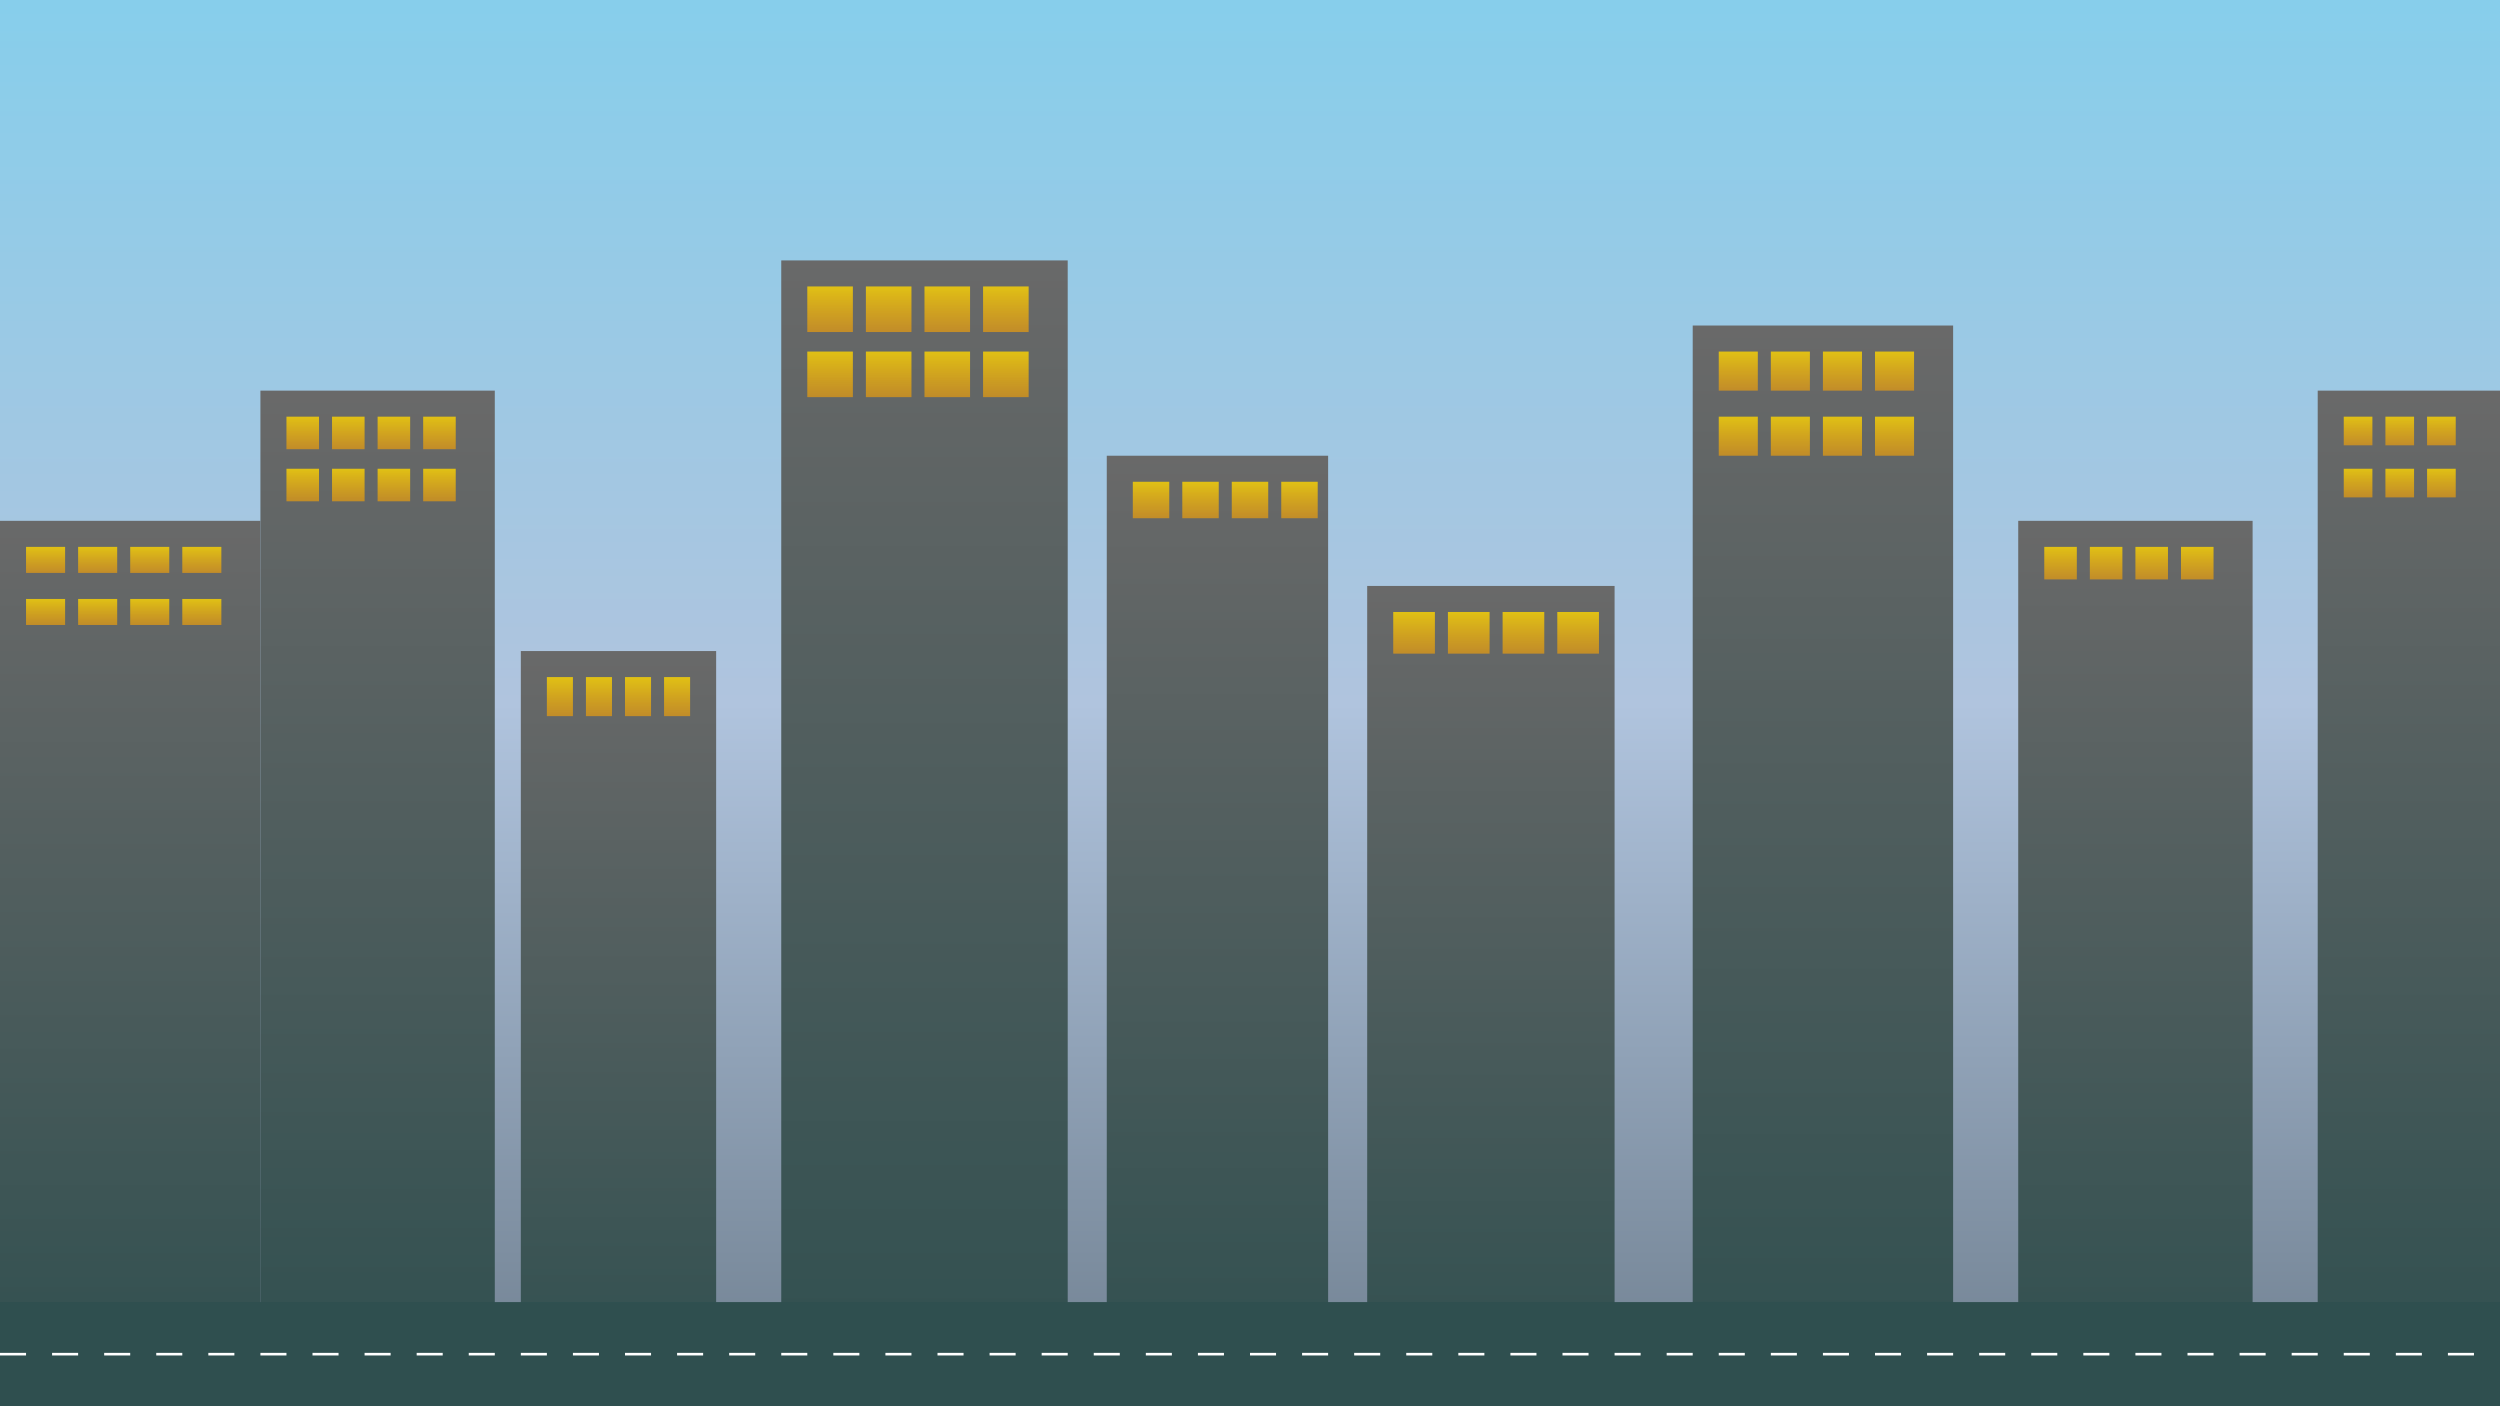 <svg width="1920" height="1080" viewBox="0 0 1920 1080" xmlns="http://www.w3.org/2000/svg">
  <rect x="0" y="0" width="1920" height="1080" fill="#333333" stroke="none"/>
  <defs>
    <linearGradient id="skyGradient" x1="0%" y1="0%" x2="0%" y2="100%">
      <stop offset="0%" style="stop-color:#87CEEB;stop-opacity:1" />
      <stop offset="50%" style="stop-color:#B0C4DE;stop-opacity:1" />
      <stop offset="100%" style="stop-color:#708090;stop-opacity:1" />
    </linearGradient>
    <linearGradient id="buildingGradient" x1="0%" y1="0%" x2="0%" y2="100%">
      <stop offset="0%" style="stop-color:#696969;stop-opacity:1" />
      <stop offset="100%" style="stop-color:#2F4F4F;stop-opacity:1" />
    </linearGradient>
    <linearGradient id="windowGradient" x1="0%" y1="0%" x2="0%" y2="100%">
      <stop offset="0%" style="stop-color:#FFD700;stop-opacity:0.8" />
      <stop offset="100%" style="stop-color:#FFA500;stop-opacity:0.6" />
    </linearGradient>
  </defs>
  
  <!-- Sky -->
  <rect width="1920" height="1080" fill="url(#skyGradient)"/>
  
  <!-- Buildings -->
  <g id="buildings">
    <!-- Building 1 -->
    <rect x="0" y="400" width="200" height="680" fill="url(#buildingGradient)"/>
    <rect x="20" y="420" width="30" height="20" fill="url(#windowGradient)"/>
    <rect x="60" y="420" width="30" height="20" fill="url(#windowGradient)"/>
    <rect x="100" y="420" width="30" height="20" fill="url(#windowGradient)"/>
    <rect x="140" y="420" width="30" height="20" fill="url(#windowGradient)"/>
    <rect x="20" y="460" width="30" height="20" fill="url(#windowGradient)"/>
    <rect x="60" y="460" width="30" height="20" fill="url(#windowGradient)"/>
    <rect x="100" y="460" width="30" height="20" fill="url(#windowGradient)"/>
    <rect x="140" y="460" width="30" height="20" fill="url(#windowGradient)"/>
    
    <!-- Building 2 -->
    <rect x="200" y="300" width="180" height="780" fill="url(#buildingGradient)"/>
    <rect x="220" y="320" width="25" height="25" fill="url(#windowGradient)"/>
    <rect x="255" y="320" width="25" height="25" fill="url(#windowGradient)"/>
    <rect x="290" y="320" width="25" height="25" fill="url(#windowGradient)"/>
    <rect x="325" y="320" width="25" height="25" fill="url(#windowGradient)"/>
    <rect x="220" y="360" width="25" height="25" fill="url(#windowGradient)"/>
    <rect x="255" y="360" width="25" height="25" fill="url(#windowGradient)"/>
    <rect x="290" y="360" width="25" height="25" fill="url(#windowGradient)"/>
    <rect x="325" y="360" width="25" height="25" fill="url(#windowGradient)"/>
    
    <!-- Building 3 -->
    <rect x="400" y="500" width="150" height="580" fill="url(#buildingGradient)"/>
    <rect x="420" y="520" width="20" height="30" fill="url(#windowGradient)"/>
    <rect x="450" y="520" width="20" height="30" fill="url(#windowGradient)"/>
    <rect x="480" y="520" width="20" height="30" fill="url(#windowGradient)"/>
    <rect x="510" y="520" width="20" height="30" fill="url(#windowGradient)"/>
    
    <!-- Building 4 -->
    <rect x="600" y="200" width="220" height="880" fill="url(#buildingGradient)"/>
    <rect x="620" y="220" width="35" height="35" fill="url(#windowGradient)"/>
    <rect x="665" y="220" width="35" height="35" fill="url(#windowGradient)"/>
    <rect x="710" y="220" width="35" height="35" fill="url(#windowGradient)"/>
    <rect x="755" y="220" width="35" height="35" fill="url(#windowGradient)"/>
    <rect x="620" y="270" width="35" height="35" fill="url(#windowGradient)"/>
    <rect x="665" y="270" width="35" height="35" fill="url(#windowGradient)"/>
    <rect x="710" y="270" width="35" height="35" fill="url(#windowGradient)"/>
    <rect x="755" y="270" width="35" height="35" fill="url(#windowGradient)"/>
    
    <!-- Building 5 -->
    <rect x="850" y="350" width="170" height="730" fill="url(#buildingGradient)"/>
    <rect x="870" y="370" width="28" height="28" fill="url(#windowGradient)"/>
    <rect x="908" y="370" width="28" height="28" fill="url(#windowGradient)"/>
    <rect x="946" y="370" width="28" height="28" fill="url(#windowGradient)"/>
    <rect x="984" y="370" width="28" height="28" fill="url(#windowGradient)"/>
    
    <!-- Building 6 -->
    <rect x="1050" y="450" width="190" height="630" fill="url(#buildingGradient)"/>
    <rect x="1070" y="470" width="32" height="32" fill="url(#windowGradient)"/>
    <rect x="1112" y="470" width="32" height="32" fill="url(#windowGradient)"/>
    <rect x="1154" y="470" width="32" height="32" fill="url(#windowGradient)"/>
    <rect x="1196" y="470" width="32" height="32" fill="url(#windowGradient)"/>
    
    <!-- Building 7 -->
    <rect x="1300" y="250" width="200" height="830" fill="url(#buildingGradient)"/>
    <rect x="1320" y="270" width="30" height="30" fill="url(#windowGradient)"/>
    <rect x="1360" y="270" width="30" height="30" fill="url(#windowGradient)"/>
    <rect x="1400" y="270" width="30" height="30" fill="url(#windowGradient)"/>
    <rect x="1440" y="270" width="30" height="30" fill="url(#windowGradient)"/>
    <rect x="1320" y="320" width="30" height="30" fill="url(#windowGradient)"/>
    <rect x="1360" y="320" width="30" height="30" fill="url(#windowGradient)"/>
    <rect x="1400" y="320" width="30" height="30" fill="url(#windowGradient)"/>
    <rect x="1440" y="320" width="30" height="30" fill="url(#windowGradient)"/>
    
    <!-- Building 8 -->
    <rect x="1550" y="400" width="180" height="680" fill="url(#buildingGradient)"/>
    <rect x="1570" y="420" width="25" height="25" fill="url(#windowGradient)"/>
    <rect x="1605" y="420" width="25" height="25" fill="url(#windowGradient)"/>
    <rect x="1640" y="420" width="25" height="25" fill="url(#windowGradient)"/>
    <rect x="1675" y="420" width="25" height="25" fill="url(#windowGradient)"/>
    
    <!-- Building 9 -->
    <rect x="1780" y="300" width="140" height="780" fill="url(#buildingGradient)"/>
    <rect x="1800" y="320" width="22" height="22" fill="url(#windowGradient)"/>
    <rect x="1832" y="320" width="22" height="22" fill="url(#windowGradient)"/>
    <rect x="1864" y="320" width="22" height="22" fill="url(#windowGradient)"/>
    <rect x="1800" y="360" width="22" height="22" fill="url(#windowGradient)"/>
    <rect x="1832" y="360" width="22" height="22" fill="url(#windowGradient)"/>
    <rect x="1864" y="360" width="22" height="22" fill="url(#windowGradient)"/>
  </g>
  
  <!-- Ground -->
  <rect x="0" y="1080" width="1920" height="200" fill="#708090"/>
  
  <!-- Street -->
  <rect x="0" y="1000" width="1920" height="80" fill="#2F4F4F"/>
  <line x1="0" y1="1040" x2="1920" y2="1040" stroke="white" stroke-width="2" stroke-dasharray="20,20"/>
</svg>